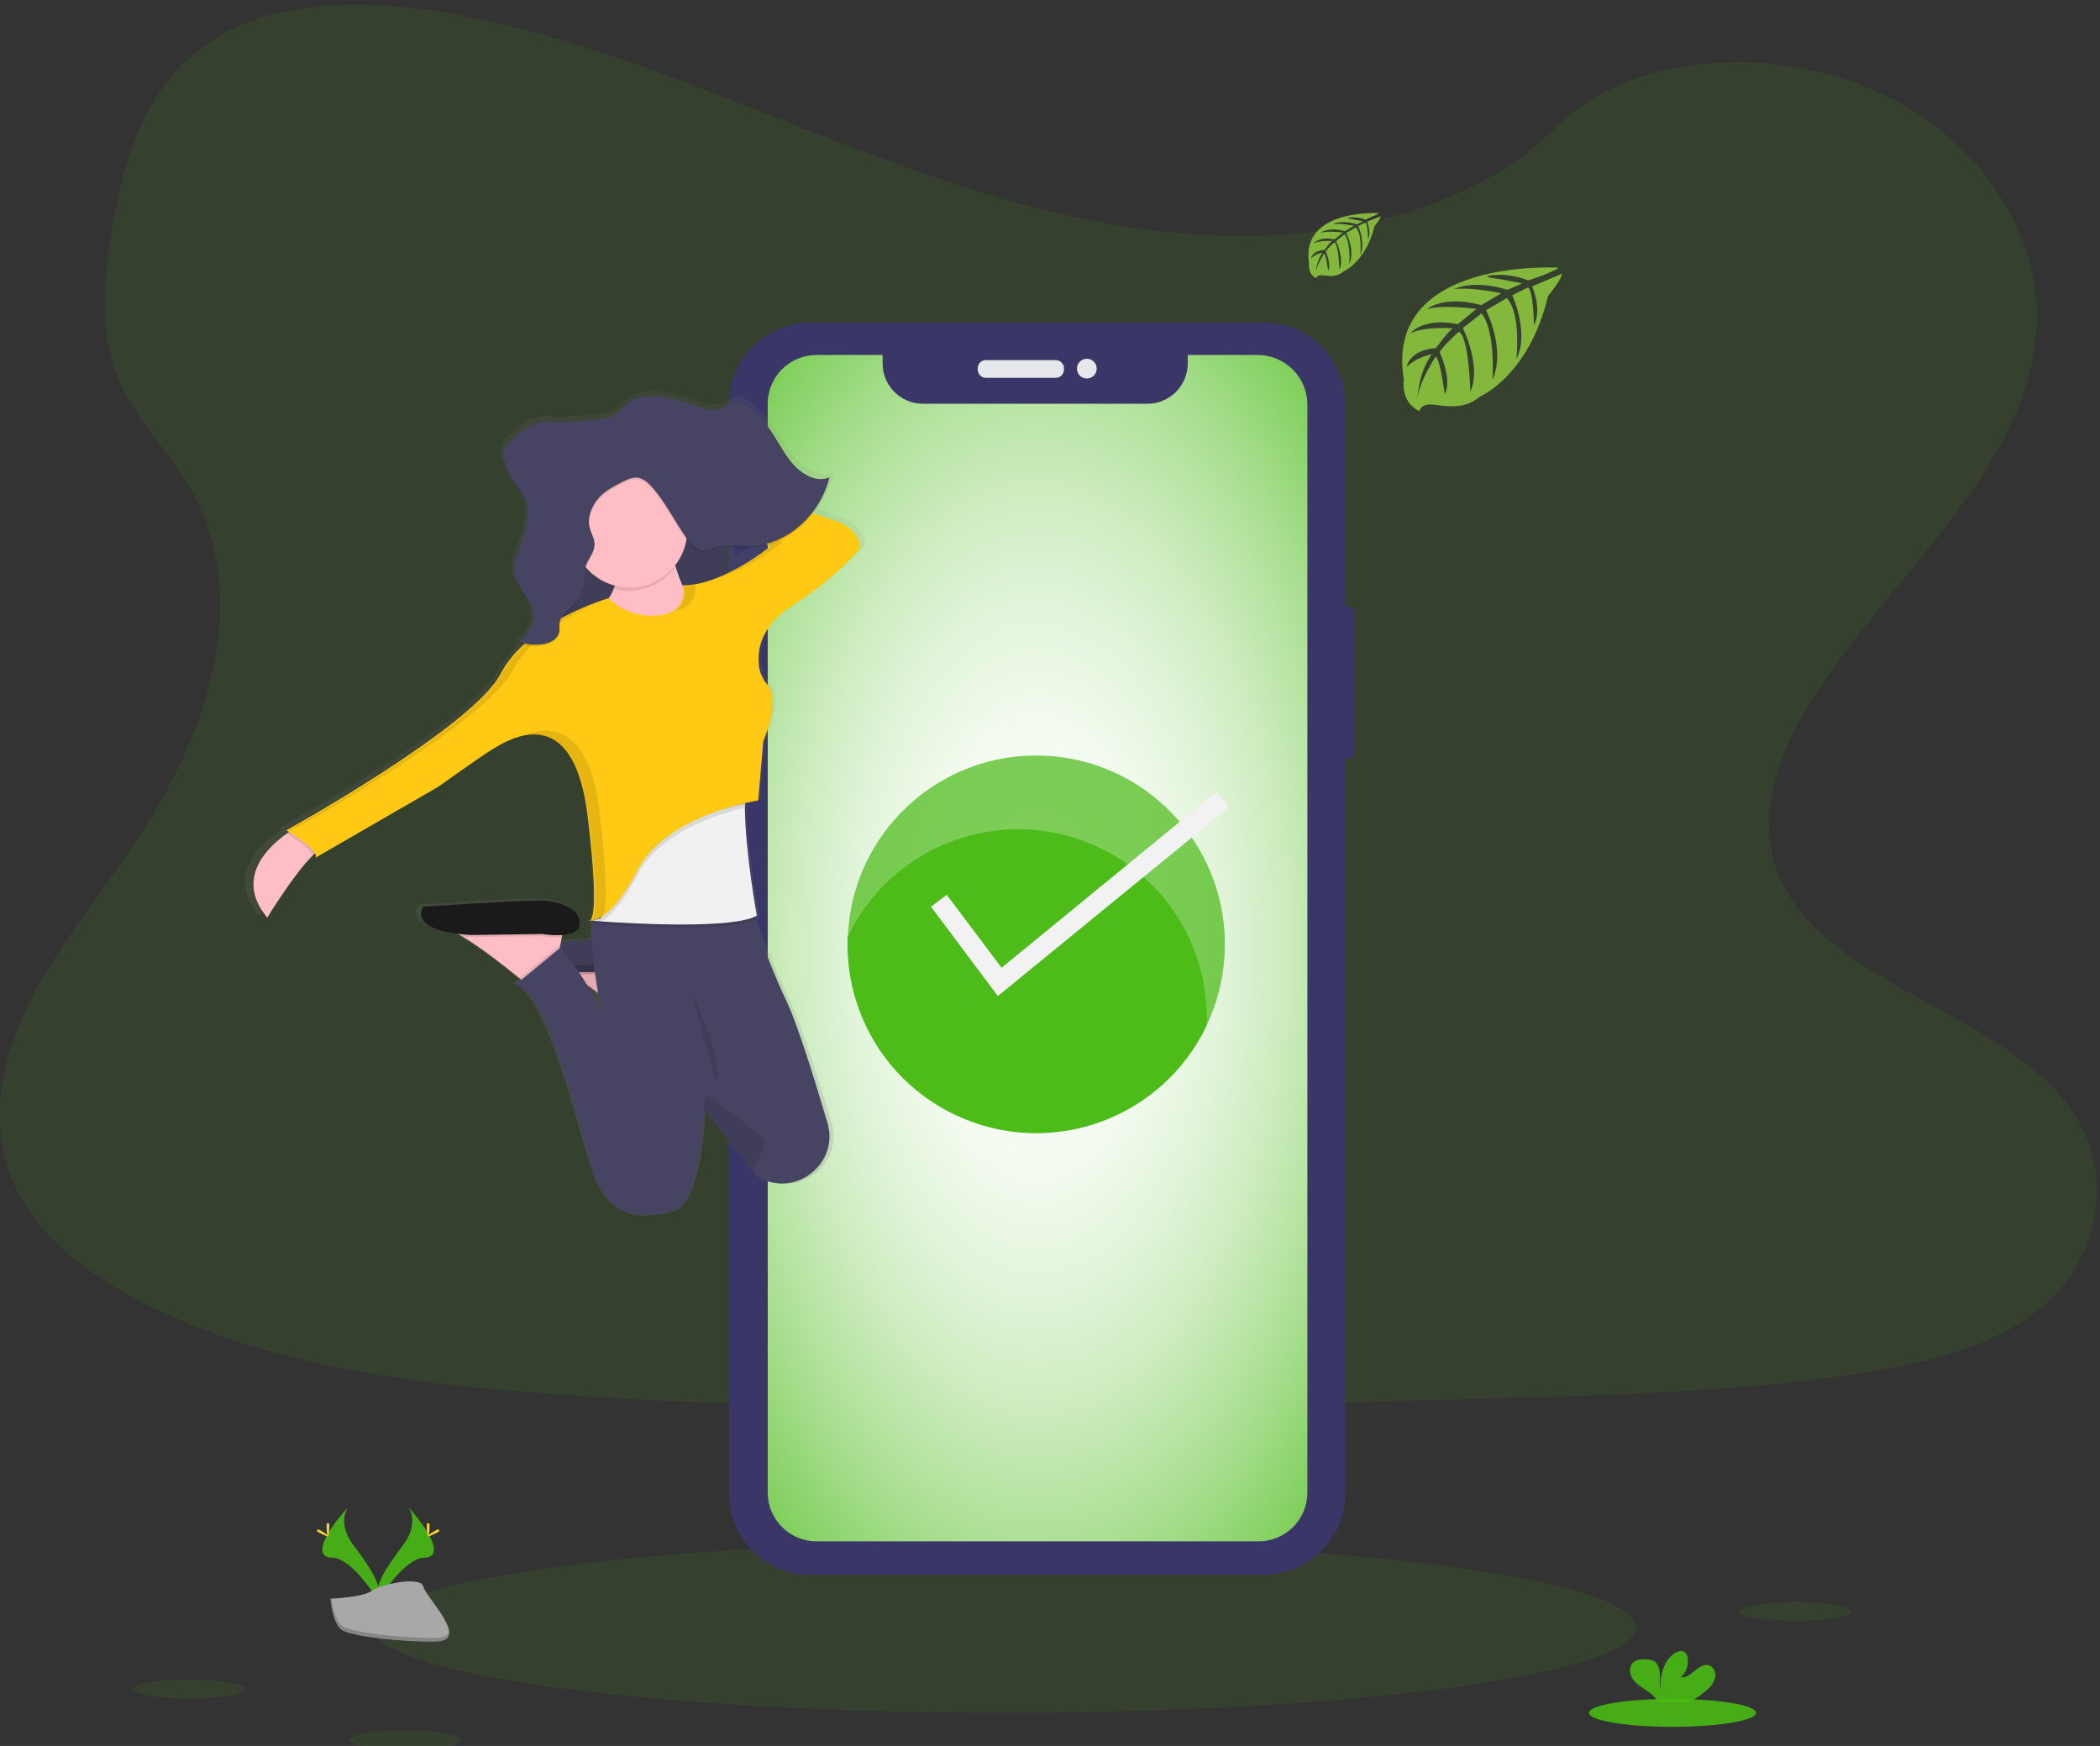 <?xml version="1.0" encoding="utf-8"?>
<!-- Generator: Adobe Illustrator 25.0.1, SVG Export Plug-In . SVG Version: 6.00 Build 0)  -->
<svg version="1.1" id="Layer_1" xmlns="http://www.w3.org/2000/svg" xmlns:xlink="http://www.w3.org/1999/xlink" x="0px" y="0px"
	 viewBox="0 0 616 512" style="enable-background:new 0 0 616 512;" xml:space="preserve">
<rect x="0" y="0" width="616" height="512" fill="#333333" stroke="none"/>
<style type="text/css">
	.st0{opacity:0.1;fill:#48BA13;}
	.st1{fill:#3A3768;}
	.st2{fill:url(#SVGID_1_);}
	.st3{fill:#E6E8EC;}
	.st4{opacity:0.9;fill:#8CC63F;enable-background:new    ;}
	.st5{opacity:0.9;fill:#48BA13;enable-background:new    ;}
	.st6{fill:#FFD037;}
	.st7{fill:#A8A8A8;}
	.st8{opacity:0.2;enable-background:new    ;}
	.st9{fill:url(#SVGID_2_);}
	.st10{fill:url(#SVGID_3_);}
	.st11{fill:#FFBDC6;}
	.st12{opacity:0.1;enable-background:new    ;}
	.st13{fill:#474463;}
	.st14{fill:#1A1A1A;}
	.st15{fill:#F2F1F2;}
	.st16{fill:#FFC914;}
	.st17{opacity:0.1;}
	.st18{opacity:0.7;fill:#48BA13;enable-background:new    ;}
	.st19{fill:#F2F2F2;}
</style>
<g>
	<path class="st0" d="M357.4,69.1c-39.4-1.4-77-14.1-112.9-28S173.1,11.7,134.6,4.4c-24.8-4.7-53.1-5.4-73,7.9
		C42.4,25,36.2,47.1,32.8,67.5c-2.5,15.4-4,31.6,2.9,46c4.8,10,13.2,18.4,19.1,28c20.4,33.3,6,74.5-16.1,107
		c-10.4,15.3-22.4,29.9-30.4,46.1s-11.7,34.9-4.7,51.5c6.9,16.5,23.5,28.8,41.4,37.5c36.4,17.6,79.2,22.7,121,25.5
		c92.5,6.3,185.6,3.6,278.3,0.8c34.3-1,68.8-2,102.6-7.4c18.8-2.9,38.1-7.6,51.7-18.9c17.3-14.3,21.6-38.6,10-56.6
		c-19.4-30.2-73.1-37.7-86.7-70c-7.5-17.8,0.2-37.7,11.1-54.2c23.3-35.4,62.4-66.5,64.4-107.1C598.8,68,580.1,40.2,551,27
		c-30.4-13.8-72.6-12.1-95.1,10.8C432.8,61.3,392.2,70.4,357.4,69.1z"/>
	<ellipse class="st0" cx="294.6" cy="477.2" rx="185.3" ry="25.1"/>
	<path class="st1" d="M393.1,177.9h2.6c0.8,0,1.4,0.6,1.4,1.4V221c0,0.8-0.6,1.4-1.4,1.4h-2.6c-0.8,0-1.4-0.6-1.4-1.4v-41.7
		C391.7,178.5,392.3,177.9,393.1,177.9z"/>
	<path class="st1" d="M213.6,143h0.2c0.8,0,1.4,0.6,1.4,1.4v11.9c0,0.8-0.6,1.4-1.4,1.4h-0.2c-0.8,0-1.4-0.6-1.4-1.4v-11.9
		C212.2,143.6,212.8,143,213.6,143z"/>
	<path class="st1" d="M213.5,169.8h0.6c0.8,0,1.4,0.6,1.4,1.4V194c0,0.8-0.6,1.4-1.4,1.4h-0.6c-0.8,0-1.4-0.6-1.4-1.4v-22.7
		C212.1,170.5,212.7,169.8,213.5,169.8z"/>
	<path class="st1" d="M213.6,204.3h0.5c0.8,0,1.4,0.6,1.4,1.4v22.9c0,0.8-0.6,1.4-1.4,1.4h-0.5c-0.8,0-1.4-0.6-1.4-1.4v-22.9
		C212.2,204.9,212.8,204.3,213.6,204.3z"/>
	<path class="st1" d="M237.7,94.6h133.1c13.1,0,23.8,10.6,23.8,23.8V438c0,13.1-10.6,23.8-23.8,23.8H237.7
		c-13.1,0-23.8-10.6-23.8-23.8V118.4C213.9,105.2,224.6,94.6,237.7,94.6z"/>
	
		<radialGradient id="SVGID_1_" cx="304.262" cy="278.154" r="143.046" gradientTransform="matrix(1 0 0 1.863 0 -240.035)" gradientUnits="userSpaceOnUse">
		<stop  offset="0" style="stop-color:#FFFFFF"/>
		<stop  offset="0.122" style="stop-color:#FCFEFB"/>
		<stop  offset="0.252" style="stop-color:#F2FAEE"/>
		<stop  offset="0.385" style="stop-color:#E1F4D9"/>
		<stop  offset="0.521" style="stop-color:#CAEBBB"/>
		<stop  offset="0.658" style="stop-color:#ACE095"/>
		<stop  offset="0.798" style="stop-color:#88D266"/>
		<stop  offset="0.935" style="stop-color:#5EC22F"/>
		<stop  offset="1" style="stop-color:#48BA13"/>
	</radialGradient>
	<path class="st2" d="M369.1,104.1h-20.7v2.5c0,6.5-5.3,11.8-11.8,11.8c0,0,0,0,0,0h-65.9c-6.5,0-11.8-5.3-11.8-11.8c0,0,0,0,0,0
		v-2.5h-19.4c-7.9,0-14.3,6.4-14.3,14.3v0v319.3c0,7.9,6.4,14.3,14.3,14.3h129.7c7.9,0,14.3-6.4,14.3-14.3V118.5
		C383.4,110.6,377,104.2,369.1,104.1C369.1,104.1,369.1,104.1,369.1,104.1z"/>
	<path class="st3" d="M289.2,105.6h20.5c1.3,0,2.4,1.1,2.4,2.4v0.4c0,1.3-1.1,2.4-2.4,2.4h-20.5c-1.3,0-2.4-1.1-2.4-2.4v-0.4
		C286.8,106.6,287.9,105.6,289.2,105.6z"/>
	<circle class="st3" cx="318.8" cy="108.1" r="2.9"/>
	<path class="st4" d="M457.1,78.5c0,0-51.3-3.1-45.3,32.9c0,0-1.2,6.4,4.6,9.2c0,0,0.1-2.7,5.3-1.8c1.8,0.3,3.7,0.4,5.6,0.3
		c2.5-0.2,4.9-1.1,6.8-2.8l0,0c0,0,14.4-6,20-29.5c0,0,4.2-5.1,4-6.5l-8.7,3.7c0,0,3,6.2,0.6,11.4c0,0-0.3-11.2-1.9-11
		c-0.3,0-4.5,2.2-4.5,2.2s5.1,10.9,1.2,18.8c0,0,1.5-13.4-2.8-18l-6.1,3.6c0,0,5.9,11.2,1.9,20.4c0,0,1-14.1-3.2-19.5l-5.5,4.3
		c0,0,5.6,11.1,2.2,18.7c0,0-0.4-16.4-3.4-17.6c0,0-4.8,4.3-5.6,6c0,0,3.8,8,1.5,12.3c0,0-1.5-10.9-2.7-11c0,0-4.8,7.2-5.3,12.2
		c0,0,0.2-7.4,4.2-12.9c0,0-4.7,0.8-7.4,3.8c0,0,0.7-5.1,8.6-5.6c0,0,4-5.5,5-5.8c0,0-7.8-0.7-12.5,1.4c0,0,4.1-4.8,13.9-2.6
		l5.5-4.5c0,0-10.2-1.4-14.6,0.1c0,0,5-4.3,16-1.2l5.9-3.5c0,0-8.7-1.9-13.9-1.2c0,0,5.5-3,15.7,0.2l4.3-1.9c0,0-6.4-1.3-8.3-1.5
		c-1.9-0.2-2-0.7-2-0.7c4-0.7,8.2-0.2,12,1.3C448.3,82.4,457.3,79.1,457.1,78.5z"/>
	<path class="st4" d="M404.5,62.5c0,0-23.2-1.4-20.5,14.9c0,0-0.5,2.9,2.1,4.2c0,0,0-1.2,2.4-0.8c0.8,0.1,1.7,0.2,2.5,0.1
		c1.1-0.1,2.2-0.5,3.1-1.3l0,0c0,0,6.5-2.7,9.1-13.3c0,0,1.9-2.3,1.8-2.9L401,65c0,0,1.3,2.8,0.3,5.2c0,0-0.1-5.1-0.9-4.9
		c-0.2,0-2,1-2,1s2.3,4.9,0.6,8.5c0,0,0.7-6.1-1.3-8.1l-2.8,1.6c0,0,2.7,5.1,0.9,9.2c0,0,0.5-6.4-1.4-8.8l-2.5,2c0,0,2.5,5,1,8.4
		c0,0-0.2-7.4-1.5-8c0,0-2.2,1.9-2.5,2.7c0,0,1.7,3.7,0.7,5.6c0,0-0.7-4.9-1.2-5c0,0-2.2,3.3-2.4,5.5c0.1-2.1,0.8-4.1,1.9-5.8
		c-1.3,0.2-2.4,0.8-3.3,1.7c0,0,0.3-2.3,3.9-2.5c0,0,1.8-2.5,2.3-2.6c0,0-3.5-0.3-5.6,0.7c0,0,1.9-2.2,6.3-1.2l2.4-2
		c0,0-4.6-0.6-6.6,0.1c0,0,2.3-1.9,7.2-0.5l2.7-1.6c0,0-3.9-0.8-6.3-0.5c0,0,2.5-1.3,7.1,0.1l1.9-0.9c0,0-2.9-0.6-3.7-0.7
		c-0.8-0.1-0.9-0.3-0.9-0.3c1.8-0.3,3.7-0.1,5.4,0.6C400.4,64.3,404.5,62.8,404.5,62.5z"/>
	<ellipse class="st0" cx="526.6" cy="472.6" rx="16.4" ry="2.8"/>
	<ellipse class="st0" cx="55.4" cy="495.3" rx="16.4" ry="2.8"/>
	<ellipse class="st0" cx="118.9" cy="510.2" rx="16.4" ry="2.8"/>
	<ellipse class="st5" cx="490.6" cy="502.3" rx="24.5" ry="4.1"/>
	<path class="st5" d="M500.8,495.5c1.1-0.9,1.9-2.1,2.3-3.5c0.3-1.4-0.3-3-1.6-3.6c-1.5-0.6-3.1,0.5-4.3,1.5c-1.2,1-2.6,2.2-4.2,2
		c1.7-1.5,2.4-3.8,2-6c-0.1-0.4-0.3-0.9-0.6-1.2c-0.8-0.9-2.3-0.5-3.3,0.2c-3.2,2.2-4.1,6.5-4.1,10.4c-0.3-1.4,0-2.9-0.1-4.3
		s-0.4-3-1.6-3.8c-0.7-0.4-1.6-0.6-2.4-0.6c-1.4-0.1-3,0.1-4,1.1c-1.2,1.3-0.9,3.5,0.2,4.9c1,1.4,2.7,2.3,4.1,3.3
		c1.2,0.7,2.2,1.7,2.9,2.8c0.1,0.2,0.2,0.3,0.2,0.5h8.9C497.3,498.3,499.1,497,500.8,495.5z"/>
	<path class="st5" d="M119.8,442c0,0,3.4,4.4-1.5,11c-4.9,6.6-8.9,12.2-7.3,16.3c0,0,7.4-12.3,13.4-12.5
		C130.3,456.7,126.4,449.4,119.8,442z"/>
	<path class="st6" d="M126,447.6c0,1.5-0.2,2.8-0.4,2.8c-0.2,0-0.4-1.2-0.4-2.8c0-1.5,0.2-0.8,0.4-0.8S126,446.1,126,447.6z"/>
	<path class="st6" d="M128.1,449.5c-1.4,0.7-2.5,1.2-2.6,1c-0.1-0.2,0.9-0.9,2.3-1.7c1.4-0.7,0.8-0.2,0.9,0
		C128.8,449,129.5,448.7,128.1,449.5z"/>
	<path class="st5" d="M102.1,442c0,0-3.4,4.4,1.5,11c4.9,6.6,8.9,12.2,7.3,16.3c0,0-7.4-12.3-13.4-12.5
		C91.5,456.7,95.4,449.4,102.1,442z"/>
	<path class="st6" d="M95.8,447.6c0,1.5,0.2,2.8,0.4,2.8c0.2,0,0.4-1.2,0.4-2.8c0-1.5-0.2-0.8-0.4-0.8
		C96,446.8,95.8,446.1,95.8,447.6z"/>
	<path class="st6" d="M93.7,449.5c1.4,0.7,2.5,1.2,2.6,1c0.1-0.2-0.9-0.9-2.3-1.7c-1.4-0.7-0.8-0.2-0.9,0
		C93.1,449,92.4,448.7,93.7,449.5z"/>
	<path class="st7" d="M96.9,468.8c0,0,9.4-0.3,12.2-2.3s14.4-4.4,15.1-1.2s14.1,16,3.5,16.1s-24.6-1.6-27.4-3.4
		S96.9,468.8,96.9,468.8z"/>
	<path class="st8" d="M127.9,480.3c-10.6,0.1-24.6-1.6-27.4-3.4c-2.1-1.3-3-6-3.3-8.2h-0.3c0,0,0.6,7.5,3.4,9.3
		c2.8,1.7,16.8,3.4,27.4,3.4c3,0,4.1-1.1,4-2.7C131.3,479.7,130.2,480.3,127.9,480.3z"/>
	
		<linearGradient id="SVGID_2_" gradientUnits="userSpaceOnUse" x1="267.472" y1="211.386" x2="267.472" y2="211.544" gradientTransform="matrix(1 0 0 -1 -95.23 483.82)">
		<stop  offset="0" style="stop-color:#808080;stop-opacity:0.25"/>
		<stop  offset="0.54" style="stop-color:#808080;stop-opacity:0.12"/>
		<stop  offset="1" style="stop-color:#808080;stop-opacity:0.1"/>
	</linearGradient>
	<path class="st9" d="M171.9,272.3c0.2,0.2,0.4,0.2,0.7,0.1C172.3,272.4,172.1,272.3,171.9,272.3z"/>
	
		<linearGradient id="SVGID_3_" gradientUnits="userSpaceOnUse" x1="258.017" y1="127.446" x2="258.017" y2="369.176" gradientTransform="matrix(1 0 0 -1 -95.23 483.82)">
		<stop  offset="0" style="stop-color:#808080;stop-opacity:0.25"/>
		<stop  offset="0.54" style="stop-color:#808080;stop-opacity:0.12"/>
		<stop  offset="1" style="stop-color:#808080;stop-opacity:0.1"/>
	</linearGradient>
	<path class="st10" d="M244.9,151c-1.3-0.4-3.1-1-5.3-1.8c2.3-3,4-6.4,4.9-10.1l-0.2,0.1c0.1-0.2,0.1-0.4,0.2-0.7
		c-4.2,1.7-8.9-1.2-11.9-5s-5-8.5-8.3-12c-1.4-1.4-2.8-2.7-4.4-3.8c-1-0.8-2-1.5-3.2-1.6c-1.9-0.1-3.4,1.8-5.2,2.4
		c-1.2,0.3-2.5,0.2-3.7-0.1c-4.7-1.1-9.3-3.1-14.1-3.7c-2.6-0.3-5.2,0-7.7,0.9c-2.4,0.9-3.5,2.8-5.5,4.3c-2.1,1.6-6.3,1.6-8.8,1.8
		c-3,0.3-6.1,0.5-9.1,0.4c-1.7-0.2-3.5-0.1-5.2,0.2c-3.6,0.8-6.5,3.7-9.2,6.5c-0.7,0.6-1.3,1.5-1.5,2.4c0,0.3,0,0.5,0,0.8
		c0,0.7,0.1,1.5,0.4,2.1c0.8,2.5,2,4.9,3.5,7.1c1.1,1.6,2.4,3.1,3,5c0.3,0.9,0.5,1.9,0.5,2.9c0,1-0.1,2.1-0.3,3.1
		c-0.5,2.8-1.3,5.6-2.3,8.3c-0.6,1.4-1.2,2.8-1.4,4.4c0,0.3,0,0.6,0,0.9c-0.2,4.8,4.6,8.2,5.5,13c0.1,0.4,0.1,0.8,0.1,1.2
		c-0.1,3-1.8,5.9-4.2,7c0.2,0.1,0.4,0.2,0.7,0.2c-0.2,0.1-0.4,0.3-0.7,0.4c0.4,0.2,0.9,0.3,1.4,0.5c-2.8,2.5-5.2,5.4-7,8.6
		c-8.2,15.6-64.1,46.1-64.1,46.1s0.3,0.2,0.8,0.5c-0.2,0.1-0.4,0.3-0.7,0.4c-4.8,3.3-16.2,12.8-5.9,24.8c0,0,8-12.8,13.6-18.3
		c0.3-0.2,0.5-0.5,0.7-0.7c0.3,0.4,0.3,0.9,0.2,1.3l36.8-20.9c0,0,13.1-9.3,16.7-11.4c1.3-0.7,4.5-2.7,8.3-3.6l-0.4,0.2
		c1.4-0.4,2.8-0.6,4.2-0.6c6.5,0.1,13.6,4.9,15.9,24.1c3.1,25.6,1.7,30.3,0.7,30.9c-0.1,0-0.2,0-0.4-0.1c0,0,0.1,0.1,0.1,0.1
		c-0.1,0-0.3,0-0.4-0.1c0.1,0.1,0.3,0.2,0.5,0.1c0.1,0,0.3,0,0.4,0l0,0l0,0c0.1,0,0.3,0,0.5,0c0,0.2,0,0.5-0.1,0.7
		c0,0-0.3,0.1,0,0.2l0,0c-0.1,1.4-0.1,3,0,4.7c-3.2,0.2-6.5,0.4-9.3,0.6l0.3-1.4l0.1-0.6c2.5-0.2,4.8-0.9,5.1-3
		c0.6-4.5-5.5-6.9-10.6-7.2c-5.1-0.3-36.2,1.8-36.2,1.8s-4.7,6.1,10.1,8c0.4,0.2,0.9,0.5,1.4,0.8c5.8,3.3,13.6,9.5,17.4,12.5
		l0.5,0.4l-1.7,1.4c9.1,2.1,17.9,37.4,22.8,53.6s15.5,15.6,24.3,13.2c8.3-2.2,9.3-26.6,9.4-29.6c0-0.2,0-0.3,0-0.3l14.7,18.4
		l1.1,1.4c0.4,0.2,0.9,0.4,1.3,0.6c11.1,5.4,23.4-4.9,19.9-16.6c-3.5-11.8-9-29.3-12.7-36.7c-3-6.2-7-16.5-9.4-22.9
		c0.3-0.1,0.6-0.3,0.9-0.4c0,0-0.1-0.3-0.2-0.8l0.2-0.1c0,0-3.5-18.6-3.7-31.8c0-0.2,0-0.5,0-0.7c0-0.2,0-0.3,0-0.4
		c2.7-0.6,4.3-0.9,4.3-0.9l0-0.6l-0.3,0.1l1.5-17.1c0,0,5.4-11.7,1.3-16.6c-1.3-1.4-2.1-3.2-2.4-5.1c-0.7-4.5,0-12,9.7-18.2
		c14.9-9.6,20.7-17.4,20.7-17.4S254.1,153.7,244.9,151z M215.4,162.9V155c2.8-0.1,5.6,0.2,8.4,0c1.4-0.1,2.7-0.3,4-0.7l0.7,0.5
		C224.4,157.9,220,160.6,215.4,162.9z M173.2,287.1c1.1,0.8,2.2,1.6,3.3,2.4c0.7,3.9,1.3,6.7,1.3,6.9
		C176.5,293.1,175,290,173.2,287.1z"/>
	<path class="st11" d="M197,282.1l-0.7,3.6l-0.5,2.7l-0.9,5l-8.9,6.2c0,0-0.8-0.7-2.1-1.8c-3.7-3-11.3-9.1-17-12.4
		c-1.5-0.9-3-1.6-4.7-2.2L197,282.1z"/>
	<path class="st12" d="M197,282.1l-0.7,3.6c-2,0.1-3.9,0-5.9-0.3l-20.8,0.3c-1-0.1-1.9-0.1-2.8-0.2c-1.5-0.9-3-1.6-4.7-2.2
		L197,282.1z"/>
	<path class="st13" d="M190.5,284.8c0,0,10.4,1.8,11-2.7c0.6-4.4-5.4-6.8-10.4-7.1c-5.1-0.3-35.4,1.8-35.4,1.8s-5.4,7.1,14,8.3
		L190.5,284.8z"/>
	<path class="st12" d="M197,282.1l-0.7,3.6l-0.5,2.7l-0.9,5l-8.9,6.2c0,0-0.8-0.7-2.1-1.8c-3.7-3-11.3-9.1-17-12.4
		c-1.5-0.9-3-1.6-4.7-2.2L197,282.1z"/>
	<path class="st12" d="M197,282.1l-0.7,3.6c-2,0.1-3.9,0-5.9-0.3l-20.8,0.3c-1-0.1-1.9-0.1-2.8-0.2c-1.5-0.9-3-1.6-4.7-2.2
		L197,282.1z"/>
	<path class="st12" d="M190.5,284.7c0,0,10.4,1.8,11-2.7s-5.4-6.8-10.4-7.1c-5.1-0.3-35.4,1.8-35.4,1.8s-5.4,7.1,14,8.3L190.5,284.7
		z"/>
	<rect x="158.8" y="138.1" class="st13" width="54.4" height="64.5"/>
	<rect x="158.8" y="138.4" class="st12" width="54.4" height="64.5"/>
	<path class="st11" d="M95,248.6c-0.9,0.2-2,1.1-3.3,2.3c-5.5,5.4-13.3,18.2-13.3,18.2c-10-12,1.1-21.4,5.8-24.7
		c1.2-0.8,1.9-1.2,1.9-1.2L95,248.6z"/>
	<path class="st11" d="M196.4,158.5c0,0,2.7,18.7,11.9,23.2c9.2,4.5-11.9,12.8-11.9,12.8l-28.8-10.7c0,0,16.4-5.4,13.1-21.1
		L196.4,158.5z"/>
	<path class="st11" d="M165.5,271.2l-0.7,3.6l-0.5,2.7l-0.9,5l-8.9,6.2c0,0-0.8-0.7-2.1-1.8c-3.7-3-11.3-9.1-17-12.4
		c-1.5-0.9-3-1.7-4.7-2.2L165.5,271.2z"/>
	<path class="st12" d="M165.5,271.2l-0.7,3.6c-2,0.1-3.9,0-5.9-0.3l-20.8,0.3c-1-0.1-1.9-0.1-2.8-0.2c-1.5-0.9-3-1.7-4.7-2.2
		L165.5,271.2z"/>
	<path class="st14" d="M159,273.9c0,0,10.4,1.8,11-2.7c0.6-4.5-5.4-6.8-10.4-7.1c-5.1-0.3-35.4,1.8-35.4,1.8s-5.4,7.1,14,8.3
		L159,273.9z"/>
	<path class="st12" d="M164.3,277.5l-0.9,5l-8.9,6.2c0,0-0.8-0.7-2.1-1.8l11.8-9.7L164.3,277.5z"/>
	<path class="st13" d="M223.2,345.6c-0.4-0.2-0.8-0.4-1.2-0.6l-1.1-1.4l-14.4-18.2c0,0,0,0.1,0,0.3c-0.1,3-1.1,27.2-9.2,29.4
		c-8.6,2.4-19,3-23.8-13.1c-4.7-16.1-13.4-51.2-22.3-53.2l13.2-10.9c0,0,8.8,10.3,12.3,20.1c-0.1-0.6-6.2-28.9-1.2-33.9H219
		c0,0,6.7,19.1,11.3,28.6c3.6,7.3,8.9,24.7,12.4,36.5C246.2,340.7,234.1,351,223.2,345.6z"/>
	<path class="st12" d="M222,269.4c-6.7,4-36.1,2.4-45.7,1.7l-2.6-0.2c-0.3,0,0-0.2,0-0.2l0.3-2.7l7.1-18.1l38.2-22.2
		c-0.8,2.3-1,5.9-1,10C218.6,250.9,222,269.4,222,269.4z"/>
	<path class="st15" d="M222,268.5c-6.7,4-36.1,2.4-45.7,1.7l-2.6-0.2l-0.4,0l0.5-0.1l2.4-0.6l5.1-20.2l38.2-22.2
		c-0.8,2.3-1,5.9-1,10C218.6,250,222,268.5,222,268.5z"/>
	<path class="st12" d="M218.4,236.9c-7.8,1.8-24.9,7.1-31.4,19.7c-4.4,8.5-8.1,12.1-10.6,13.6l-2.6-0.2c0-0.1,0-0.1,0-0.2l2.4-0.6
		l5.1-20.2l38.2-22.2C218.6,229.2,218.3,232.8,218.4,236.9z"/>
	<path class="st12" d="M86.1,243.3l8.9,5.4c-0.9,0.2-2,1.1-3.3,2.3c-0.7-2.2-5.4-5.2-7.5-6.5C85.3,243.7,86.1,243.3,86.1,243.3z"/>
	<path class="st12" d="M172.1,270.4c-0.2,0.1-0.4,0.1-0.6-0.1C171.7,270.4,171.9,270.4,172.1,270.4z"/>
	<path class="st16" d="M192.3,180.5c0,0-8,0.9-13.7-5.1c0,0-23.8,6.8-31.8,22.3c-8.1,15.5-62.8,45.8-62.8,45.8s9.5,5.4,8.6,8
		l36-20.8c0,0,12.8-9.2,16.4-11.3c3.6-2.1,23.2-14.9,27.4,19.9c4.2,34.8,0,30.6,0,30.6s5.9,2.1,14.6-14.6
		c8.6-16.7,35.4-20.5,35.4-20.5l1.5-17.5c0,0,5.3-11.6,1.2-16.5c-1.2-1.4-2.1-3.2-2.4-5c-0.7-4.5,0-11.9,9.5-18
		c14.6-9.5,20.2-17.2,20.2-17.2s0.3-5.7-8.6-8.3S198.5,135,198.5,135l-1.2,5.1l28.6,20.2c0,0-14.3,11.6-25.6,11.3
		C200.3,171.6,202.4,180.2,192.3,180.5z"/>
	<path class="st12" d="M197.8,166.7c-0.7-2.4-1.3-4.8-1.6-7.3l-15.8,4.2c0.7,3,0.6,6.1-0.4,9.1C186.6,174.4,193.6,172.1,197.8,166.7
		L197.8,166.7z"/>
	<circle class="st11" cx="184.7" cy="155.4" r="16.9"/>
	<path class="st12" d="M193.7,116.8c4.7,0.5,9.2,2.6,13.8,3.7c1.2,0.4,2.4,0.4,3.6,0.1c1.8-0.6,3.3-2.4,5.1-2.4
		c1.1,0,2.2,0.8,3.1,1.6c1.5,1.2,2.9,2.4,4.3,3.8c3.2,3.5,5.2,8.1,8.1,11.9c2.9,3.8,7.5,6.7,11.6,5c-2.8,11-12,19.3-22,20
		c-4,0.3-8.1-0.6-11.9,0.6c-1,0.4-2,0.6-3,0.7c-2.2,0-4-2-5.4-4c-3.2-4.7-5.8-9.9-9.5-14.2c-1.2-1.4-2.6-2.7-4.3-3
		c-1.7-0.3-3.3,0.6-4.8,1.3c-2.5,1.3-5.1,2.6-7,4.9s-3.2,5.5-2.4,8.5c0.4,1.6,1.4,3.1,1.4,4.8c0,2.7-2.4,4.7-2.8,7.3
		c-0.1,1.1-0.1,2.2-0.1,3.3c-0.2,3.6-2.6,6.6-5,8.8c-1,0.9-2,1.8-2.3,3.2c-0.2,0.9,0,1.9-0.1,2.9c-0.4,2.3-2.7,3.5-4.8,3.8
		c-2.4,0.4-4.9,0.1-7.1-0.8c2.9-1.4,4.7-5.3,4-8.7c-0.9-4.8-5.8-8.3-5.4-13.2c0.2-1.5,0.7-3,1.3-4.3c1.1-2.7,1.8-5.4,2.3-8.2
		c0.4-2.2,0.5-4.5-0.1-6.6c-0.6-1.9-1.9-3.4-3-5c-1.5-2.2-2.6-4.5-3.4-7c-0.3-0.7-0.4-1.5-0.3-2.3c0.2-0.9,0.8-1.8,1.5-2.4
		c2.7-2.8,5.5-5.7,9-6.5c1.7-0.3,3.4-0.4,5.1-0.2c3,0.1,6,0,8.9-0.4c2.4-0.3,6.6-0.2,8.6-1.8c1.9-1.5,3-3.3,5.4-4.3
		C188.6,116.8,191.2,116.5,193.7,116.8z"/>
	<path class="st12" d="M203.1,291.9c0,0,9.8,19.3,6.8,25.3"/>
	<path class="st12" d="M220.9,343.6l-14.4-18.2c0,0,0,0.1,0,0.3c0,0-0.8-5.9,1.9-3.9c6,4.3,15.6,11.5,15.8,12.7
		C224.5,335.7,222.3,340.6,220.9,343.6z"/>
	<g class="st17">
		<path d="M200.6,171.6c0,0,1.2,5-2.7,7.5c6-1,6.3-5.7,6.1-7.8C202.9,171.5,201.7,171.6,200.6,171.6z"/>
		<path d="M87.6,242.4c0,0,54.7-30.3,62.8-45.8c5.8-11.1,19.6-17.8,27-20.6c-5.4,1.8-23.5,8.7-30.3,21.8
			c-8,15.5-62.8,45.8-62.8,45.8L87.6,242.4z"/>
		<path d="M211.2,169.2c9.3-2.9,18.2-10.1,18.2-10.1l-28.6-20.2l0.7-2.8l-2.7-1.1l-1.2,5.1l28.6,20.2
			C221.6,163.9,216.6,166.9,211.2,169.2z"/>
		<path d="M211.4,237.8c3.6-1.2,7.4-2.2,11.2-2.8l0-0.6C218.8,235.2,215.1,236.3,211.4,237.8z"/>
		<path d="M176.8,268.9h-0.3c-0.2,0.1-0.4,0.1-0.6-0.1c0.2,0.1,0.4,0.1,0.6,0.1c1-0.6,2.4-5-0.6-30.7c-3.3-27.4-16.2-25.3-23.2-22.1
			c7.2-2,17.1-0.3,20,23.3c3.1,25.7,1.6,30.1,0.6,30.7C174.5,270.1,175.8,269.7,176.8,268.9z"/>
		<path d="M173.3,270.1c-0.2,0-0.4,0-0.6-0.1C172.8,270.2,173.1,270.2,173.3,270.1z"/>
	</g>
	<path class="st13" d="M193.7,116.3c4.7,0.5,9.2,2.6,13.8,3.7c1.2,0.4,2.4,0.4,3.6,0.1c1.8-0.6,3.3-2.4,5.1-2.4
		c1.1,0,2.2,0.8,3.1,1.6c1.5,1.2,2.9,2.4,4.3,3.8c3.2,3.5,5.2,8.1,8.1,11.9c2.9,3.8,7.5,6.7,11.6,5c-2.8,11-12,19.3-22,20
		c-4,0.3-8.1-0.6-11.9,0.6c-1,0.4-2,0.6-3,0.7c-2.2,0-4-2-5.4-4c-3.2-4.7-5.8-9.9-9.5-14.2c-1.2-1.4-2.6-2.7-4.3-3
		c-1.7-0.3-3.3,0.6-4.8,1.3c-2.5,1.3-5.1,2.6-7,4.9s-3.2,5.5-2.4,8.5c0.4,1.6,1.4,3.1,1.4,4.8c0,2.7-2.4,4.7-2.8,7.3
		c-0.1,1.1-0.1,2.2-0.1,3.3c-0.2,3.6-2.6,6.6-5,8.8c-1,0.9-2,1.8-2.3,3.2c-0.2,0.9,0,1.9-0.1,2.9c-0.4,2.3-2.7,3.5-4.8,3.8
		c-2.4,0.4-4.9,0.1-7.1-0.8c2.9-1.4,4.7-5.3,4-8.7c-0.9-4.8-5.8-8.3-5.4-13.2c0.2-1.5,0.7-3,1.3-4.3c1.1-2.7,1.8-5.4,2.3-8.2
		c0.4-2.2,0.5-4.5-0.1-6.6c-0.6-1.9-1.9-3.4-3-5c-1.5-2.2-2.6-4.5-3.4-7c-0.3-0.7-0.4-1.5-0.3-2.3c0.2-0.9,0.8-1.8,1.5-2.4
		c2.7-2.8,5.5-5.7,9-6.5c1.7-0.3,3.4-0.3,5.1-0.2c3,0.1,6,0,8.9-0.4c2.4-0.3,6.6-0.2,8.6-1.8c1.9-1.5,3-3.3,5.4-4.3
		C188.6,116.2,191.2,115.9,193.7,116.3z"/>
	<path class="st18" d="M359.3,276.9c0,30.6-24.8,55.3-55.3,55.3c-30.5,0-55.3-24.8-55.3-55.3c0-0.7,0-1.4,0-2.1
		c1.1-30.5,26.8-54.4,57.4-53.2C335.7,222.7,359.3,247.2,359.3,276.9z"/>
	<path class="st5" d="M354,298.5c0,0.7,0,1.4,0,2.1c-13,27.6-46,39.5-73.7,26.4c-19.4-9.1-31.7-28.6-31.7-50c0-0.7,0-1.4,0-2.1
		c13-27.6,46-39.5,73.7-26.4C341.7,257.6,354,277.1,354,298.5L354,298.5z"/>
	<polygon class="st19" points="292.7,292.1 273.1,265.9 277.7,262.4 293.8,283.8 356.8,232.2 360.5,236.7 	"/>
</g>
</svg>
